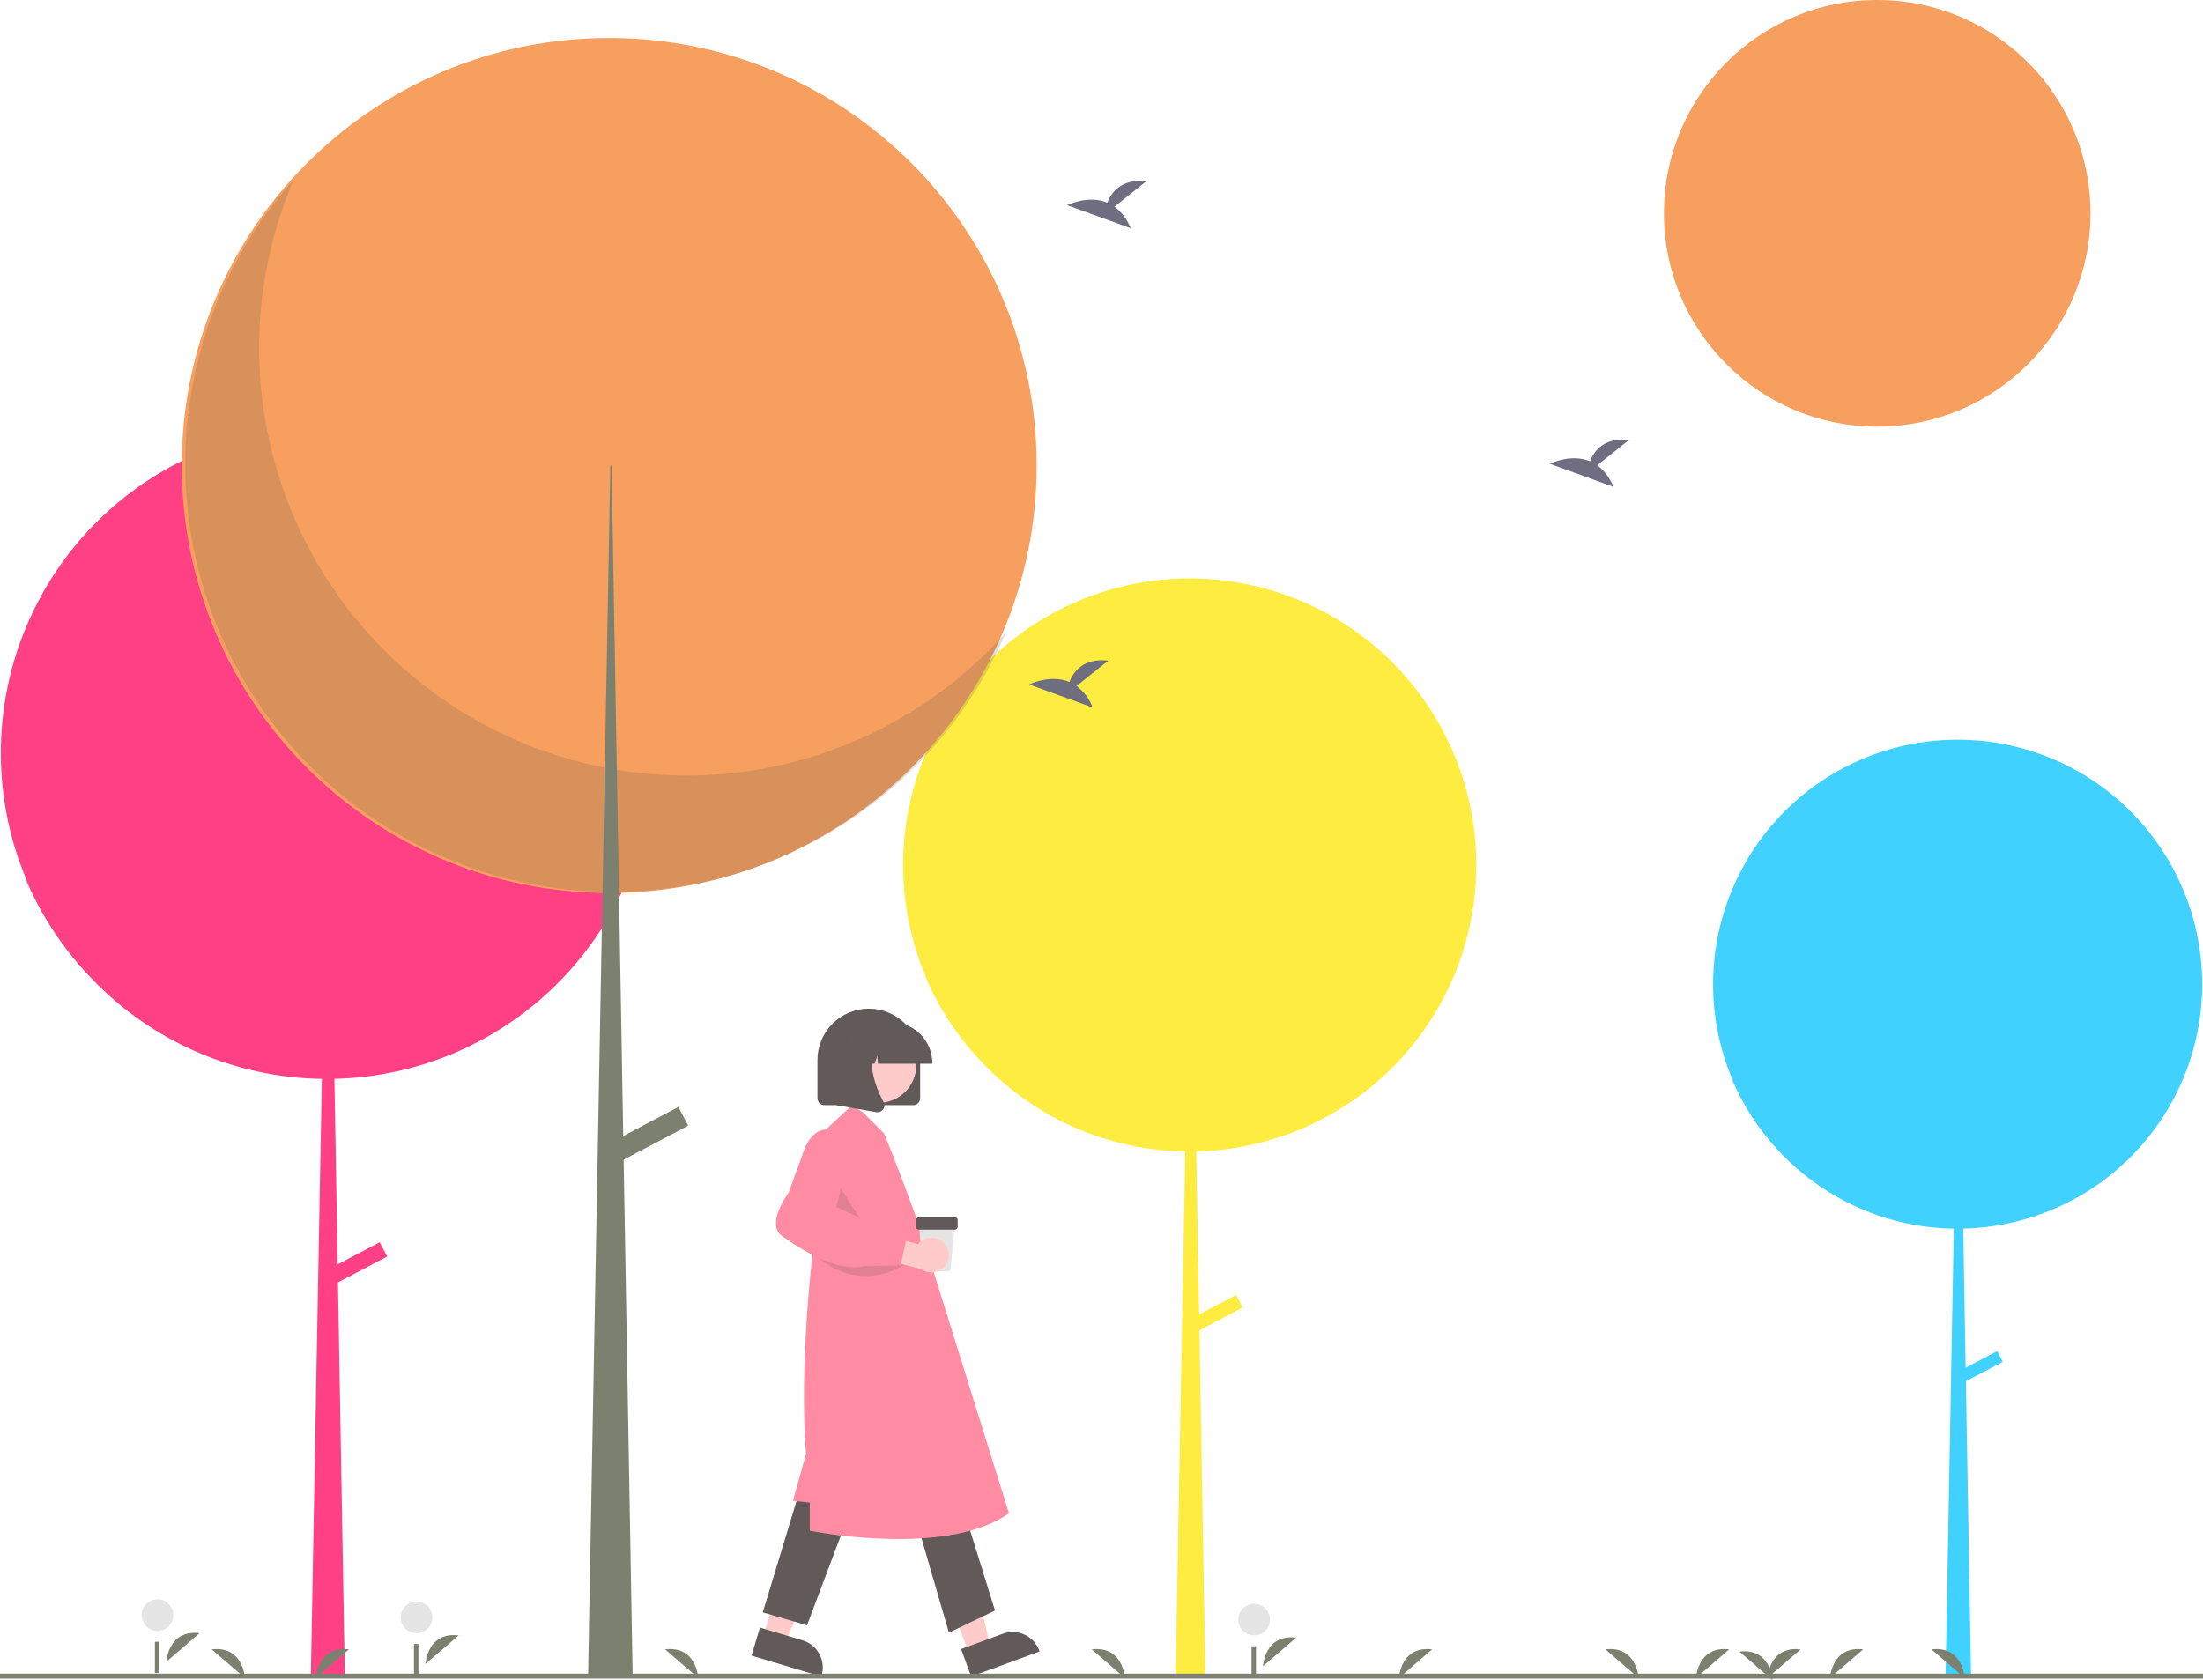 <svg width="641" height="489" viewBox="0 0 641 489" fill="none" xmlns="http://www.w3.org/2000/svg">
<g opacity="0.75" clip-path="url(#clip0)">
<path d="M222.107 476.239L228.405 478.126L238.677 454.725L229.383 451.94L222.107 476.239Z" fill="#FFB8B8"/>
<path d="M221.116 473.701L233.519 477.417L233.519 477.417C235.615 478.045 237.376 479.481 238.414 481.408C239.452 483.334 239.683 485.595 239.055 487.692L238.978 487.949L218.672 481.865L221.116 473.701Z" fill="#2D2222"/>
<path d="M281.955 481.386L288.128 479.123L282.336 454.23L273.227 457.571L281.955 481.386Z" fill="#FFB8B8"/>
<path d="M279.642 479.948L291.797 475.489L291.798 475.489C293.852 474.736 296.122 474.83 298.107 475.75C300.092 476.671 301.631 478.342 302.384 480.397L302.476 480.649L282.574 487.949L279.642 479.948Z" fill="#2D2222"/>
<path d="M232.667 433.877L221.942 469.28L234.811 473.035L247.145 440.313L232.667 433.877Z" fill="#2D2222"/>
<path d="M266.449 441.923L276.102 475.18L289.507 468.743L279.855 437.632L266.449 441.923Z" fill="#2D2222"/>
<path d="M261.426 447.921C252.842 447.882 244.278 447.092 235.831 445.56L235.616 445.516V437.335L230.715 436.79L234.54 423.123C232.757 402.067 235.291 375.401 236.111 367.726C236.299 365.926 236.422 364.916 236.422 364.916L240.724 328.343L247.921 321.697L251.19 323.825L257.255 329.892C264.304 347.247 269.898 363.585 269.934 364.635L293.575 440.42L293.416 440.533C285.207 446.329 272.693 447.921 261.426 447.921Z" fill="#FF6583"/>
<path opacity="0.2" d="M243.773 344.565L242.12 354.886L253.311 359.504L243.773 344.565Z" fill="#2D2222"/>
<path d="M265.732 321.643H239.858C239.326 321.642 238.816 321.431 238.439 321.054C238.063 320.678 237.851 320.167 237.851 319.635V308.479C237.858 304.519 239.436 300.724 242.238 297.927C245.04 295.13 248.837 293.559 252.795 293.559C256.753 293.559 260.55 295.13 263.352 297.927C266.154 300.724 267.732 304.519 267.739 308.479V319.635C267.739 320.167 267.527 320.678 267.151 321.054C266.774 321.431 266.264 321.642 265.732 321.643Z" fill="#2D2222"/>
<path d="M255.652 320.971C261.703 320.971 266.609 316.064 266.609 310.011C266.609 303.958 261.703 299.05 255.652 299.05C249.601 299.05 244.695 303.958 244.695 310.011C244.695 316.064 249.601 320.971 255.652 320.971Z" fill="#FFB8B8"/>
<path d="M271.275 309.594H255.454L255.292 307.322L254.481 309.594H252.044L251.723 305.091L250.115 309.594H245.401V309.371C245.405 306.236 246.651 303.23 248.868 301.013C251.084 298.796 254.089 297.549 257.223 297.546H259.453C262.588 297.549 265.593 298.796 267.809 301.013C270.025 303.23 271.272 306.236 271.275 309.371V309.594Z" fill="#2D2222"/>
<path d="M255.324 323.726C255.205 323.725 255.086 323.715 254.969 323.694L243.384 321.649V302.497H256.137L255.821 302.865C251.428 307.99 254.738 316.3 257.101 320.797C257.276 321.126 257.353 321.498 257.325 321.87C257.298 322.242 257.165 322.598 256.944 322.898C256.759 323.154 256.515 323.363 256.234 323.507C255.952 323.65 255.64 323.726 255.324 323.726Z" fill="#2D2222"/>
<path d="M275.766 370.019H269.416C269.212 370.02 269.015 369.945 268.865 369.808C268.714 369.671 268.619 369.482 268.6 369.279L267.329 356.247H277.853L276.582 369.279C276.563 369.482 276.468 369.671 276.317 369.808C276.167 369.945 275.97 370.02 275.766 370.019Z" fill="#DCDCDC"/>
<path d="M277.836 357.886H267.346C267.129 357.886 266.92 357.8 266.767 357.646C266.613 357.492 266.527 357.284 266.526 357.066V355.099C266.527 354.881 266.613 354.673 266.767 354.519C266.92 354.366 267.129 354.279 267.346 354.279H277.836C278.053 354.279 278.262 354.366 278.415 354.519C278.569 354.673 278.655 354.881 278.656 355.099V357.066C278.655 357.284 278.569 357.492 278.415 357.646C278.262 357.8 278.053 357.886 277.836 357.886Z" fill="#2D2222"/>
<path opacity="0.2" d="M236.688 364.412C239.605 367.789 243.56 370.102 247.933 370.986C252.306 371.87 256.849 371.276 260.847 369.297L263.232 368.116L236.688 364.412Z" fill="#2D2222"/>
<path d="M274.815 361.889C274.326 361.339 273.723 360.904 273.048 360.613C272.373 360.322 271.642 360.183 270.907 360.205C270.173 360.228 269.452 360.411 268.795 360.742C268.139 361.073 267.563 361.544 267.108 362.122L256.046 359.015L252.519 365.279L268.203 369.447C269.224 370.147 270.466 370.448 271.694 370.293C272.922 370.138 274.05 369.538 274.865 368.606C275.68 367.674 276.125 366.476 276.116 365.238C276.107 364 275.644 362.808 274.815 361.889Z" fill="#FFB8B8"/>
<path d="M248.415 368.841C243.155 368.841 236.039 365.756 227.59 359.781C227.12 359.455 226.722 359.035 226.422 358.546C226.122 358.058 225.927 357.513 225.848 356.945C225.225 352.996 229.076 347.657 229.454 347.146L233.502 336.025C233.548 335.844 234.853 331.033 238.128 329.321C238.818 328.967 239.576 328.767 240.35 328.734C241.124 328.701 241.896 328.836 242.614 329.13C248.852 331.402 243.981 348.95 243.312 351.251L251.577 355.142L256.826 358.489L264.014 359.241L262.062 368.276L251.146 368.522C250.252 368.74 249.335 368.848 248.415 368.841Z" fill="#FF6583"/>
<path d="M640.765 286.421C640.759 275.863 638.406 265.439 633.875 255.903C629.345 246.367 622.75 237.959 614.57 231.288C606.39 224.617 596.828 219.849 586.579 217.331C576.329 214.813 565.648 214.607 555.308 216.728C544.969 218.849 535.231 223.244 526.8 229.595C518.369 235.947 511.455 244.094 506.561 253.448C501.666 262.802 498.913 273.128 498.501 283.678C498.088 294.227 500.027 304.737 504.177 314.445C504.107 314.367 504.035 314.292 503.966 314.214C507.126 321.583 511.508 328.366 516.926 334.276C516.942 334.294 516.959 334.311 516.975 334.329C517.412 334.805 517.852 335.279 518.302 335.744C524.804 342.529 532.59 347.953 541.206 351.704C549.821 355.454 559.096 357.454 568.491 357.589L566.087 488.235H573.515L572.012 402.008L582.758 396.348L581.119 393.233L571.943 398.066L571.237 357.583C589.822 357.157 607.502 349.472 620.496 336.173C633.49 322.874 640.765 305.017 640.765 286.421Z" fill="#00C2FF"/>
<path d="M429.562 251.727C429.556 239.354 426.798 227.137 421.488 215.962C416.179 204.787 408.451 194.934 398.864 187.116C389.278 179.297 378.073 173.71 366.061 170.759C354.049 167.808 341.531 167.566 329.415 170.052C317.298 172.538 305.886 177.689 296.005 185.132C286.125 192.575 278.023 202.123 272.287 213.085C266.551 224.047 263.324 236.148 262.841 248.512C262.358 260.875 264.63 273.191 269.493 284.568C269.411 284.477 269.327 284.389 269.246 284.298C272.95 292.934 278.085 300.882 284.434 307.808C284.453 307.829 284.473 307.849 284.492 307.87C285.004 308.429 285.519 308.985 286.046 309.529C293.667 317.48 302.791 323.837 312.888 328.232C322.985 332.627 333.854 334.972 344.864 335.13L342.046 488.235H350.752L348.99 387.184L361.583 380.552L359.662 376.902L348.909 382.564L348.082 335.122C369.862 334.623 390.582 325.617 405.809 310.032C421.036 294.447 429.562 273.519 429.562 251.727Z" fill="#FFE600"/>
<path d="M190.032 219.093C190.025 205.013 186.886 191.111 180.844 178.394C174.802 165.677 166.008 154.464 155.099 145.567C144.189 136.67 131.438 130.312 117.769 126.954C104.1 123.595 89.855 123.321 76.066 126.15C62.278 128.978 49.291 134.84 38.047 143.31C26.803 151.78 17.583 162.646 11.056 175.12C4.528 187.595 0.857 201.366 0.307 215.435C-0.243 229.504 2.343 243.52 7.876 256.466C7.784 256.363 7.688 256.262 7.595 256.159C11.81 265.986 17.654 275.031 24.879 282.913C24.901 282.937 24.923 282.96 24.945 282.984C25.528 283.619 26.114 284.251 26.714 284.871C35.386 293.919 45.769 301.154 57.259 306.155C68.749 311.156 81.118 313.824 93.647 314.005L90.441 488.235H100.348L98.343 373.241L112.673 365.694L110.487 361.54L98.251 367.984L97.309 313.996C122.094 313.427 145.673 303.179 163.001 285.444C180.33 267.708 190.032 243.893 190.032 219.093Z" fill="#FF005C"/>
<path d="M546.211 124.163C580.486 124.163 608.272 96.368 608.272 62.082C608.272 27.795 580.486 0 546.211 0C511.935 0 484.149 27.795 484.149 62.082C484.149 96.368 511.935 124.163 546.211 124.163Z" fill="#F47F28"/>
<path d="M177.256 259.898C245.95 259.898 301.638 204.192 301.638 135.475C301.638 66.757 245.95 11.051 177.256 11.051C108.561 11.051 52.873 66.757 52.873 135.475C52.873 204.192 108.561 259.898 177.256 259.898Z" fill="#F47F28"/>
<path opacity="0.2" d="M85.416 52.37C73.814 79.518 72.24 109.908 80.975 138.111C89.711 166.313 108.187 190.489 133.101 206.319C158.016 222.149 187.745 228.601 216.978 224.523C246.21 220.444 273.04 206.101 292.674 184.056C285.587 200.642 274.979 215.489 261.586 227.567C248.193 239.646 232.335 248.667 215.111 254.006C197.887 259.345 179.708 260.875 161.834 258.488C143.961 256.102 126.819 249.856 111.598 240.185C96.376 230.514 83.439 217.648 73.682 202.479C63.925 187.309 57.581 170.199 55.09 152.334C52.6 134.468 54.022 116.275 59.259 99.014C64.495 81.753 73.42 65.837 85.416 52.37Z" fill="#2D2222"/>
<path d="M177.598 135.474H177.94L184.091 488.235H171.105L177.598 135.474Z" fill="#50563D"/>
<path d="M197.38 322.177L176.819 333.005L179.685 338.45L200.246 327.621L197.38 322.177Z" fill="#50563D"/>
<path d="M367.503 484.936C367.503 484.936 367.952 475.529 377.151 476.623L367.503 484.936Z" fill="#50563D"/>
<path d="M364.904 475.984C367.447 475.984 369.509 473.922 369.509 471.378C369.509 468.835 367.447 466.773 364.904 466.773C362.361 466.773 360.3 468.835 360.3 471.378C360.3 473.922 362.361 475.984 364.904 475.984Z" fill="#DCDCDC"/>
<path d="M365.454 479.135H364.154V488.235H365.454V479.135Z" fill="#50563D"/>
<path d="M48.424 483.636C48.424 483.636 48.873 474.229 58.072 475.323L48.424 483.636Z" fill="#50563D"/>
<path d="M45.824 474.684C48.367 474.684 50.428 472.622 50.428 470.078C50.428 467.535 48.367 465.472 45.824 465.472C43.281 465.472 41.22 467.535 41.22 470.078C41.22 472.622 43.281 474.684 45.824 474.684Z" fill="#DCDCDC"/>
<path d="M46.375 477.834H45.075V486.935H46.375V477.834Z" fill="#50563D"/>
<path d="M123.807 484.286C123.807 484.286 124.255 474.879 133.455 475.973L123.807 484.286Z" fill="#50563D"/>
<path d="M121.208 475.334C123.751 475.334 125.812 473.272 125.812 470.728C125.812 468.185 123.751 466.122 121.208 466.122C118.665 466.122 116.604 468.185 116.604 470.728C116.604 473.272 118.665 475.334 121.208 475.334Z" fill="#DCDCDC"/>
<path d="M121.758 478.484H120.458V487.585H121.758V478.484Z" fill="#50563D"/>
<path d="M324.285 60.148L333.52 52.759C326.345 51.967 323.397 55.882 322.191 58.98C316.586 56.651 310.483 59.703 310.483 59.703L328.963 66.414C328.03 63.923 326.408 61.75 324.285 60.148Z" fill="#3F3D56"/>
<path d="M464.745 135.419L473.98 128.03C466.805 127.238 463.857 131.153 462.651 134.251C457.045 131.922 450.943 134.974 450.943 134.974L469.423 141.685C468.49 139.194 466.868 137.02 464.745 135.419Z" fill="#3F3D56"/>
<path d="M313.248 199.651L322.484 192.261C315.309 191.469 312.361 195.384 311.155 198.482C305.549 196.154 299.447 199.205 299.447 199.205L317.927 205.916C316.994 203.425 315.372 201.252 313.248 199.651Z" fill="#3F3D56"/>
<path d="M493.494 488.35C493.494 488.35 493.943 478.944 503.143 480.037L493.494 488.35Z" fill="#50563D"/>
<path d="M407.063 488.35C407.063 488.35 407.512 478.944 416.712 480.037L407.063 488.35Z" fill="#50563D"/>
<path d="M91.883 488.35C91.883 488.35 92.332 478.944 101.531 480.037L91.883 488.35Z" fill="#50563D"/>
<path d="M532.486 488.35C532.486 488.35 532.935 478.944 542.135 480.037L532.486 488.35Z" fill="#50563D"/>
<path d="M514.29 488.35C514.29 488.35 514.739 478.944 523.939 480.037L514.29 488.35Z" fill="#50563D"/>
<path d="M476.755 488.35C476.755 488.35 476.306 478.944 467.106 480.037L476.755 488.35Z" fill="#50563D"/>
<path d="M327.287 488.35C327.287 488.35 326.838 478.944 317.639 480.037L327.287 488.35Z" fill="#50563D"/>
<path d="M203.165 488.35C203.165 488.35 202.716 478.944 193.517 480.037L203.165 488.35Z" fill="#50563D"/>
<path d="M71.244 488.35C71.244 488.35 70.795 478.944 61.596 480.037L71.244 488.35Z" fill="#50563D"/>
<path d="M571.634 488.35C571.634 488.35 571.185 478.944 561.985 480.037L571.634 488.35Z" fill="#50563D"/>
<path d="M515.746 489C515.746 489 515.297 479.594 506.098 480.687L515.746 489Z" fill="#50563D"/>
<path d="M641 487.12H0V488.564H641V487.12Z" fill="#50563D"/>
</g>
<defs>
<clipPath id="clip0">
<rect width="641" height="489" fill="white"/>
</clipPath>
</defs>
</svg>
